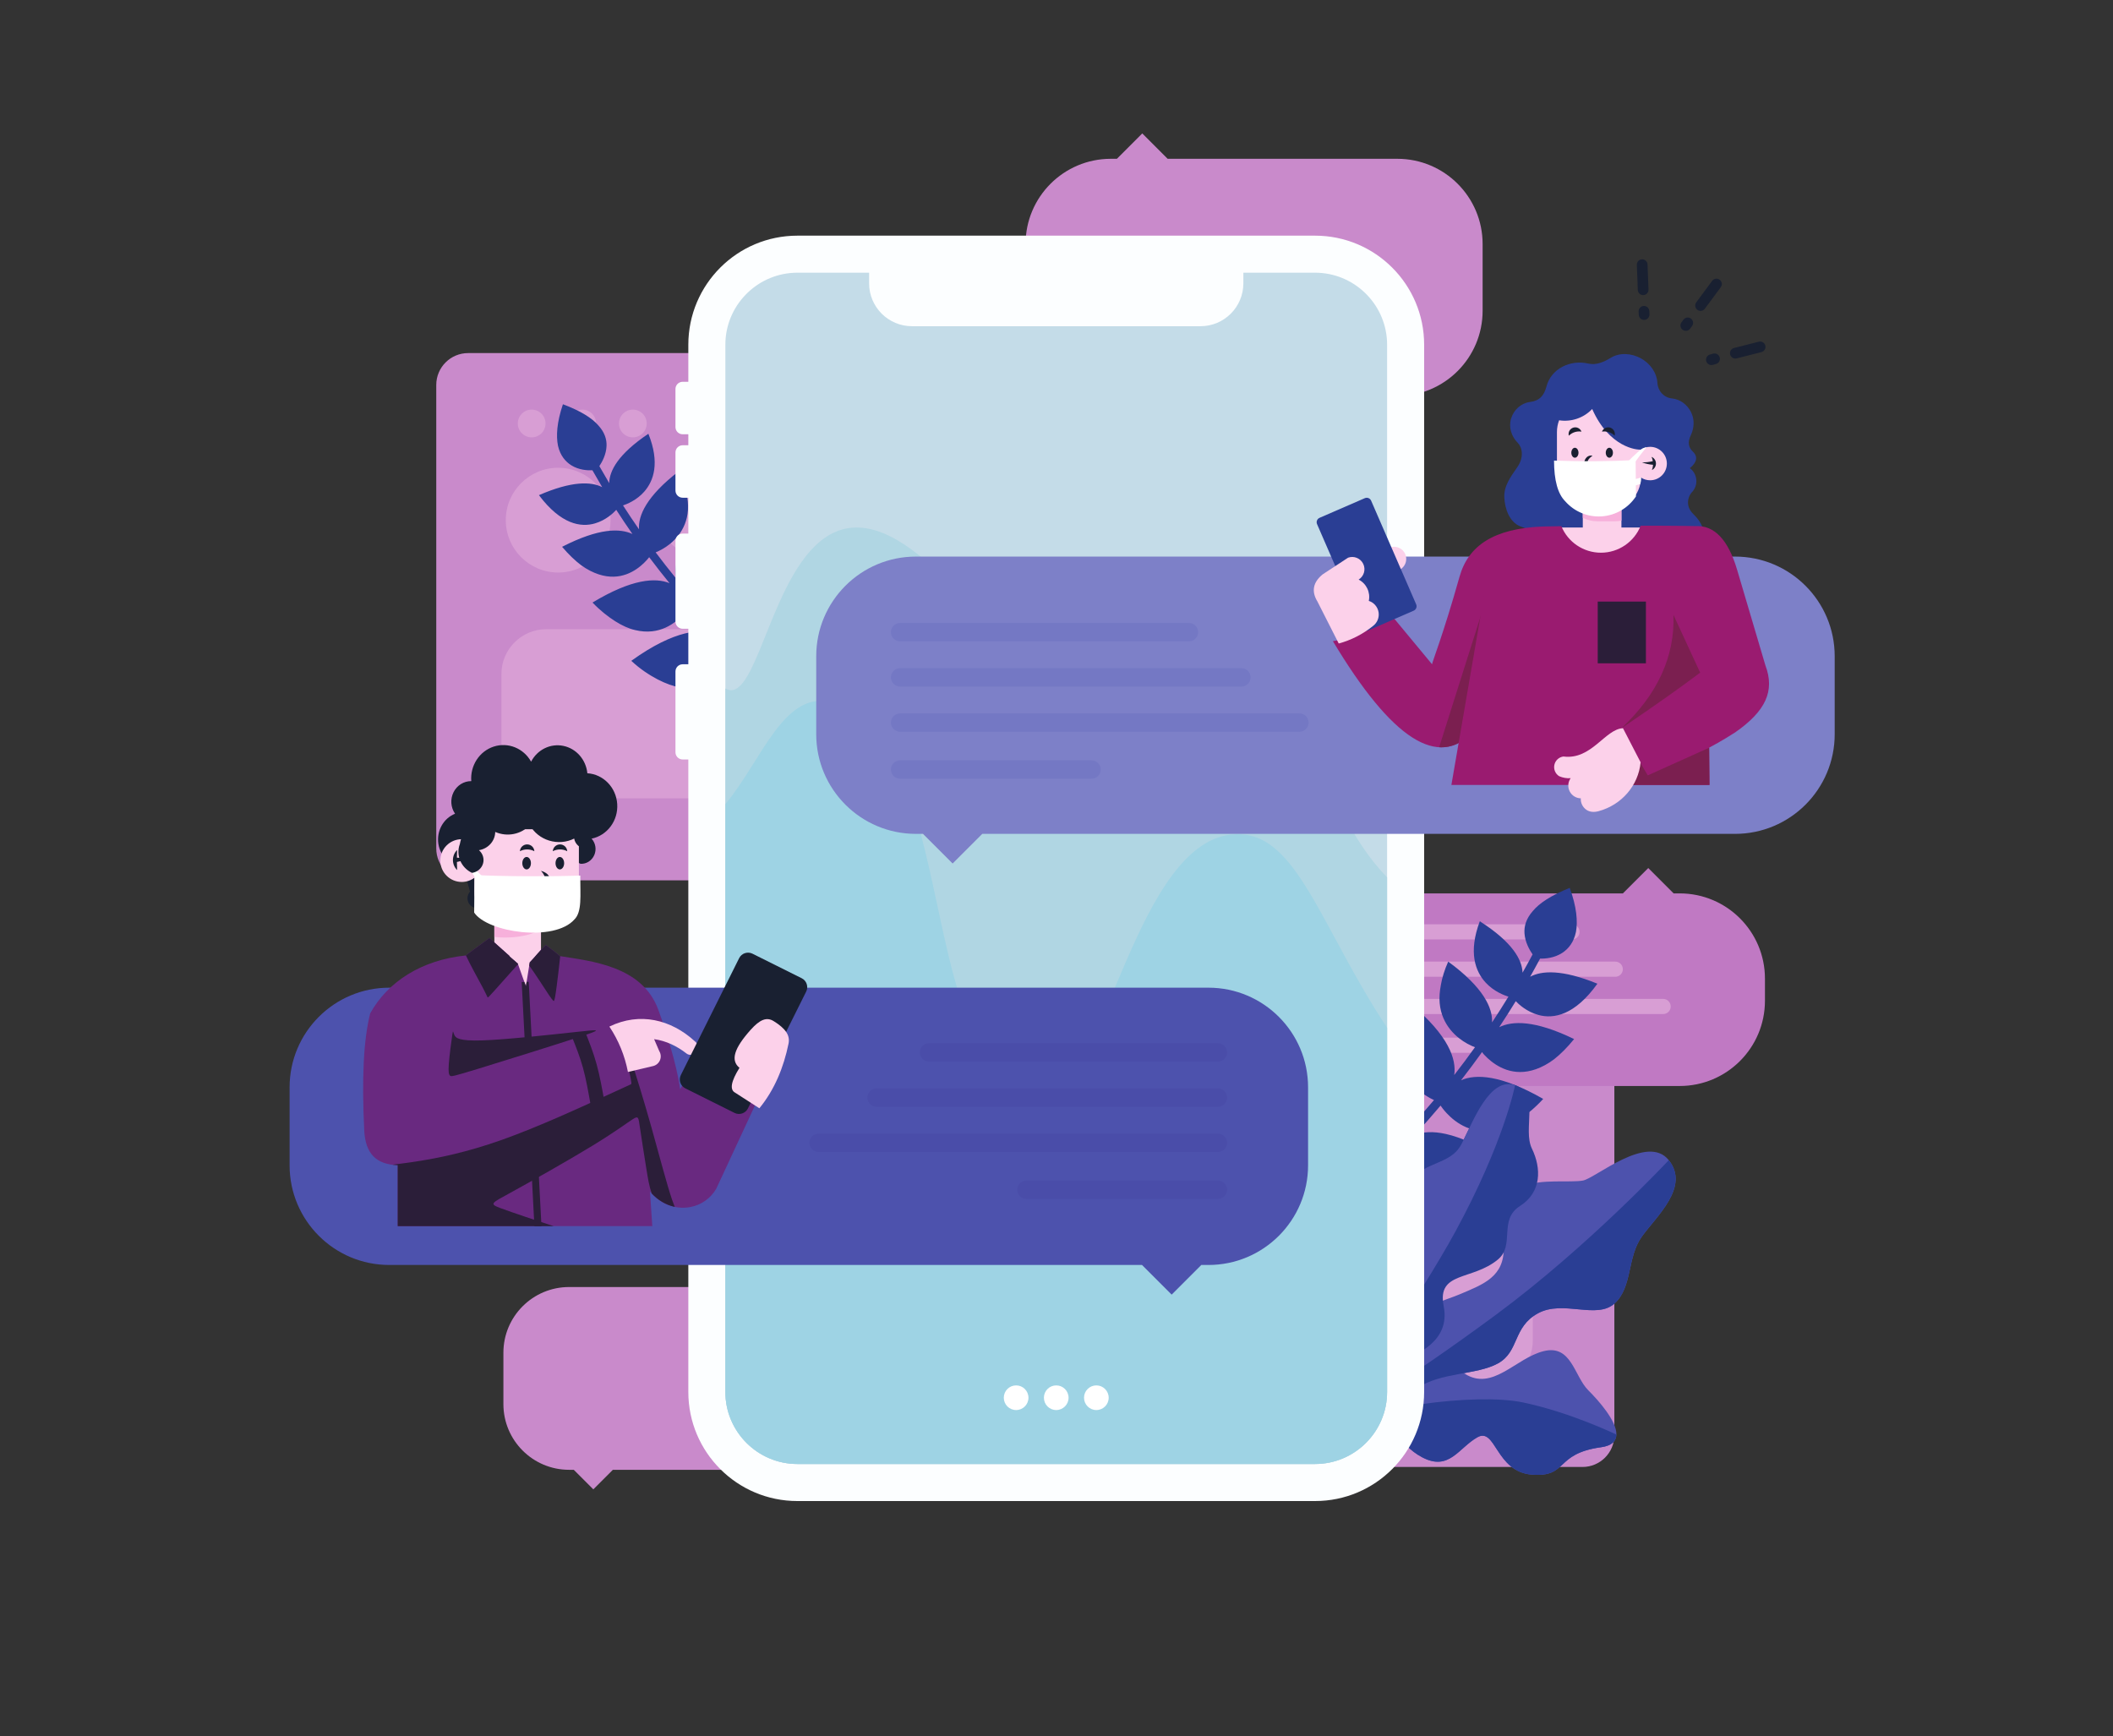 <?xml version="1.0" encoding="UTF-8" standalone="no"?>
<svg xmlns:dc="http://purl.org/dc/elements/1.1/"
  xmlns:cc="http://creativecommons.org/ns#"
  xmlns:rdf="http://www.w3.org/1999/02/22-rdf-syntax-ns#"
  xmlns:svg="http://www.w3.org/2000/svg"
  xmlns="http://www.w3.org/2000/svg" viewBox="0 0 1893.333 1555.8" height="1555.8" width="1893.333" xml:space="preserve" id="svg2" version="1.1">
  <rect x="0" y="0" width="1893.333" height="1555.8" fill="#333333" stroke="none"/>
  <defs id="defs6" />
  <g transform="matrix(1.333,0,0,-1.333,0,1555.8)" id="g10">
    <g transform="scale(0.1)" id="g12">
      <path id="path14" style="fill:none;fill-opacity:1;fillRule:evenodd;stroke:none" d="M 14200,0 H 0 V 11668.5 H 14200 V 0" />
      <path id="path16" style="fill:#c98acb;fill-opacity:1;fillRule:evenodd;stroke:none" d="M 6446.63,3019.83 H 3825.46 c -243.9,0 -441.63,-197.73 -441.63,-441.64 V 2232.8 c 0,-243.92 197.73,-441.63 441.63,-441.63 h 31.45 l 131.35,-131.37 131.32,131.37 h 2327.05 c 243.92,0 441.64,197.71 441.64,441.63 v 345.39 c 0,243.91 -197.72,441.64 -441.64,441.64" />
      <path id="path18" style="fill:#c98acb;fill-opacity:1;fillRule:evenodd;stroke:none" d="M 10637.5,1810.22 H 5779.96 c -118.32,0 -214.21,95.9 -214.21,214.21 v 3115.85 c 0,118.31 95.89,214.22 214.21,214.22 h 4857.54 c 118.3,0 214.2,-95.91 214.2,-214.22 V 2024.43 c 0,-118.31 -95.9,-214.21 -214.2,-214.21" />
      <path id="path20" style="fill:#d89ed4;fill-opacity:1;fillRule:evenodd;stroke:none" d="m 6207.01,4974.54 c 51.51,0 93.27,-41.76 93.27,-93.27 0,-51.5 -41.76,-93.26 -93.27,-93.26 -51.49,0 -93.25,41.76 -93.25,93.26 0,51.51 41.76,93.27 93.25,93.27" />
      <path id="path22" style="fill:#d89ed4;fill-opacity:1;fillRule:evenodd;stroke:none" d="m 6547.06,4974.54 c 51.52,0 93.28,-41.76 93.28,-93.27 0,-51.5 -41.76,-93.26 -93.28,-93.26 -51.49,0 -93.25,41.76 -93.25,93.26 0,51.51 41.76,93.27 93.25,93.27" />
      <path id="path24" style="fill:#d89ed4;fill-opacity:1;fillRule:evenodd;stroke:none" d="m 6887.14,4974.54 c 51.5,0 93.25,-41.76 93.25,-93.27 0,-51.5 -41.75,-93.26 -93.25,-93.26 -51.52,0 -93.27,41.76 -93.27,93.26 0,51.51 41.75,93.27 93.27,93.27" />
      <path id="path26" style="fill:#d89ed4;fill-opacity:1;fillRule:evenodd;stroke:none" d="m 6737.19,4231.47 c 0,-194.42 -157.64,-352.06 -352.06,-352.06 -194.46,0 -352.08,157.64 -352.08,352.06 0,194.45 157.62,352.07 352.08,352.07 194.42,0 352.06,-157.62 352.06,-352.07" />
      <path id="path28" style="fill:#d89ed4;fill-opacity:1;fillRule:evenodd;stroke:none" d="m 6304.2,3498.21 h 1364.65 c 165.25,0 300.45,-135.2 300.45,-300.45 v -535.98 c 0,-165.25 -135.2,-300.45 -300.45,-300.45 H 6304.2 c -165.25,0 -300.45,135.2 -300.45,300.45 v 535.98 c 0,165.25 135.2,300.45 300.45,300.45" />
      <path id="path30" style="fill:#d89ed4;fill-opacity:1;fillRule:evenodd;stroke:none" d="m 8638.52,3498.21 h 1364.68 c 165.2,0 300.4,-135.2 300.4,-300.45 v -535.98 c 0,-165.25 -135.2,-300.45 -300.4,-300.45 H 8638.52 c -165.26,0 -300.46,135.2 -300.46,300.45 v 535.98 c 0,165.25 135.2,300.45 300.46,300.45" />
      <path id="path32" style="fill:#c079c3;fill-opacity:1;fillRule:evenodd;stroke:none" d="m 8404.93,4371.22 h 2885.87 c 316.6,0 573.2,256.63 573.2,573.19 v 148.29 c 0,316.56 -256.6,573.2 -573.2,573.2 h -40.8 l -170.4,170.46 -170.5,-170.46 H 8404.93 c -316.58,0 -573.2,-256.64 -573.2,-573.2 v -148.29 c 0,-316.56 256.62,-573.19 573.2,-573.19" />
      <path id="path34" style="fill:#d89ed4;fill-opacity:1;fillRule:evenodd;stroke:none" d="M 8965.1,5458.07 H 10567 c 28.1,0 50.9,-22.8 50.9,-50.93 0,-28.14 -22.8,-50.94 -50.9,-50.94 H 8965.1 c -28.13,0 -50.94,22.8 -50.94,50.94 0,28.13 22.81,50.93 50.94,50.93" />
      <path id="path36" style="fill:#d89ed4;fill-opacity:1;fillRule:evenodd;stroke:none" d="m 8965.1,5207.34 h 1892.7 c 28.2,0 51,-22.8 51,-50.94 0,-28.12 -22.8,-50.93 -51,-50.93 H 8965.1 c -28.13,0 -50.94,22.81 -50.94,50.93 0,28.14 22.81,50.94 50.94,50.94" />
      <path id="path38" style="fill:#d89ed4;fill-opacity:1;fillRule:evenodd;stroke:none" d="m 8965.1,4956.62 h 2214.5 c 28.1,0 50.9,-22.81 50.9,-50.94 v 0 c 0,-28.14 -22.8,-50.95 -50.9,-50.95 H 8965.1 c -28.13,0 -50.94,22.81 -50.94,50.95 v 0 c 0,28.13 22.81,50.94 50.94,50.94" />
      <path id="path40" style="fill:#d89ed4;fill-opacity:1;fillRule:evenodd;stroke:none" d="m 8965.1,4696.3 h 1061.7 c 28.2,0 51,-22.82 51,-50.94 v -0.01 c 0,-28.14 -22.8,-50.94 -51,-50.94 H 8965.1 c -28.13,0 -50.94,22.8 -50.94,50.94 v 0.01 c 0,28.12 22.81,50.94 50.94,50.94" />
      <path id="path42" style="fill:#2a3e94;fill-opacity:1;fillRule:evenodd;stroke:none" d="m 10139.8,4971.76 c -26.8,8.2 -97.8,34.35 -153.35,94.59 -69.23,75.34 -117.66,202.85 -39.19,412.22 220.74,-141.16 283.94,-258.5 287.34,-345.56 23.1,40.7 45.6,81.67 67.5,122.92 -20.8,29.72 -50.6,81.98 -54.5,141.9 -3.1,46.82 10.5,97.6 55.5,149.02 43.6,52.36 120,104.43 248.6,156.22 46.7,-127.6 54.7,-225.03 41.9,-296 -14.5,-70.4 -51.2,-113.95 -91.3,-140.54 -53.4,-35.07 -114.4,-39.81 -149.9,-39 -21.8,-40.96 -44.2,-81.65 -67,-122.06 77.1,41.41 213.7,50.87 452.3,-46.63 -152.7,-213.06 -294,-237.76 -395.1,-210.5 -79.4,21.28 -134.2,72.47 -153.7,93.06 -36,-58.95 -73.2,-117.26 -111.3,-174.91 87.5,43.08 237.2,49.29 503.5,-79.72 -46,-56.82 -90.4,-100.87 -132.6,-134.24 -42.8,-32.96 -85,-54.3 -123.4,-68.16 -77.4,-27.42 -143.7,-22.37 -198.2,-3.98 -54.4,18.41 -96.9,50.05 -126.1,76.78 -18.77,17.2 -31.96,32.42 -38.98,41.08 -45.56,-63.75 -92.46,-126.6 -140.63,-188.51 97.91,43.11 267.11,37.88 552.21,-125.4 -54.5,-59.84 -109,-103.49 -158.4,-136.88 -49.9,-33 -95.6,-55.09 -140.1,-66.34 -87.96,-23.48 -160.64,-12.19 -218.88,12.65 -58.21,24.88 -102.11,63.24 -131.76,95 -20.7,22.25 -34.4,41.32 -40.77,50.77 -56,-66.63 -113.52,-132.07 -172.5,-196.22 51.83,19.11 119.71,25.27 208.8,5.26 100.66,-22.79 226.12,-76.36 386.61,-186.23 -63.4,-62.01 -127.19,-104.84 -184.46,-136.73 -57.78,-31.48 -109.72,-51.56 -158.63,-60.59 -98.18,-17.74 -176.28,1.11 -237.31,33.45 -61.02,32.38 -105.12,78.12 -134.38,115.36 -22.35,28.55 -35.95,52.18 -41.1,61.69 -61.59,-61.91 -124.58,-122.52 -188.94,-181.71 58.5,17.33 134.08,18.78 231.62,-11.68 105.25,-31.96 237.42,-101.94 400.96,-234.08 -38.02,-30.14 -74.01,-56.78 -109.4,-78.76 -35.95,-21.4 -70.25,-39.23 -102.95,-53.82 -65.56,-29.03 -123.92,-45.95 -177.49,-51.59 -107.96,-10.43 -190.54,17.09 -253.37,57.64 -62.8,40.6 -106.04,94.11 -134.08,137.06 -23.17,35.6 -35.83,64.02 -39.5,72.75 -80.74,-68.3 -163.36,-134.51 -247.78,-198.47 65,14.6 147.63,9.9 252,-33.4 111.4,-46.84 245.11,-133.41 407.63,-291.29 -21.84,-14.59 -43.19,-28.11 -64.03,-40.62 -21.14,-12.14 -42.23,-22.74 -62.51,-32.7 -40.7,-19.79 -79.3,-35.85 -115.82,-48.58 -36.62,-12.58 -70.74,-22.41 -103.65,-28.25 -33.15,-5.53 -64.23,-8.23 -93.37,-8.52 -116.59,-1.12 -201.99,36.44 -264.89,86.22 -62.94,49.96 -103.87,112.33 -129.16,161.01 -23.49,45.41 -34.08,80.2 -35.41,84.73 -58.53,-40.45 -117.8,-79.9 -177.84,-118.24 -9.7,16.6 -19.91,32.89 -30.57,48.91 59.15,37.78 117.55,76.66 175.24,116.51 -6.97,5.4 -33.31,26.65 -64.43,62.42 -36.45,41.78 -78.35,102.14 -104.79,177.91 -26.58,75.84 -37.69,166.69 -13.24,266.72 6.1,24.99 14.45,50.57 25.36,76.63 10.68,26.38 23.06,54.37 38.71,82.3 15.57,28.06 33.97,56.64 55.6,85.67 10.76,14.6 22.58,28.99 34.79,44.07 11.91,15.45 24.65,31.04 38.29,46.76 130.95,-183.79 198.67,-330.95 221.37,-444.96 21.56,-105.63 7.71,-185.58 -21.13,-245.07 82.51,62.6 163.27,127.34 242.21,194.12 -8.72,5.61 -33.86,22.69 -63.79,50.87 -37.32,35.03 -81.93,87.38 -113.13,154.97 -31.24,67.52 -49.26,150.19 -34.59,244.48 6.94,47.57 20.47,99.81 45.23,154.13 12.28,27.27 27.21,55.27 45.11,83.97 17.36,29.29 36.68,60.33 59.79,91.68 136.85,-159.13 210.78,-288.4 243.33,-393.75 28.13,-93.63 22.78,-167.3 2.07,-223.98 63.17,58.13 125.02,117.64 185.49,178.43 -9.93,5.37 -33.07,18.74 -60.79,40.61 -37.16,29.23 -82.44,73.79 -116.51,133.49 -34.09,59.66 -57.11,134.37 -50.72,222.64 3.03,44.31 11.42,93.87 30.25,146.14 18.37,52.71 47.8,107.66 84.51,170.72 137.44,-136.23 216.32,-250.97 252.74,-344.34 32.16,-82.01 33.76,-148.94 20.35,-202.12 58.13,63.25 114.82,127.76 170.03,193.45 -10.35,4.61 -31.45,14.8 -56.83,31.53 -36.24,23.82 -81.1,60.99 -116.85,112.98 -35.76,51.95 -62.54,118.59 -63.3,200.28 0.24,40.37 4.28,86.61 17.54,136.4 12.73,50.18 35.62,103.22 66.25,163.14 252.94,-213.54 304.66,-369.37 289.3,-476.07 47.77,61.38 94.27,123.69 139.45,186.9 -10.38,3.8 -28.93,11.32 -51.18,23.6 -34.52,18.99 -77.87,49.5 -114.06,94.25 -36.21,44.72 -65.36,103.6 -72.02,178.39 -3.55,37.56 -0.5,78.43 8.41,124.79 8.23,46.81 23.8,98.11 48.87,154.46 236.76,-173.26 299.7,-311.69 294.7,-408.61 37.8,57.06 74.6,114.76 110.2,173.11" />
      <path id="path44" style="fill:#4d52ad;fill-opacity:1;fillRule:evenodd;stroke:none" d="m 10107.6,3288.26 c 6.9,-199.32 -140.26,-251.1 -285.95,-313.35 -145.27,-62.32 -233.42,-55.21 -301.52,-229.09 -135.22,-345.23 -588.82,-517.81 -562.41,-655.31 1.9,-10.11 10.45,-15.19 24.1,-16.02 89.53,-6.07 399.86,167.19 540.96,263.53 162.23,111.34 402.3,88.83 546.42,168.34 144.4,79.68 98.4,243.47 268.4,336.5 170.2,93.19 394.5,-43.6 515.7,66.56 121.2,110.16 83.2,310.43 182.8,448.99 99.5,138.8 324.5,333.98 181.4,514.31 -143,180.52 -492.2,-120.92 -576.5,-136.92 -84.3,-16.01 -292.5,12.63 -392.2,-38.87 -99.2,-51.54 -148.3,-209.13 -141.2,-408.67" />
      <path id="path46" style="fill:#4d52ad;fill-opacity:1;fillRule:evenodd;stroke:none" d="m 9365.29,2519.76 c -105.66,-152.54 -154.69,-262.07 -259.88,-330.07 -81.28,-52.34 -160.18,-88.79 -134.26,-120.06 7.58,-9.05 24.27,-17.7 52.7,-26.09 0,0 61.59,-1.63 205.05,47.37 143.63,48.77 154.15,-123.93 333.07,-216.75 179.1,-93.04 243.03,63.95 368.4,135.35 125.33,71 122.33,-232.33 367.63,-250.83 245.4,-18.51 148.8,140.89 464.6,184.23 73.7,10.07 101.7,42.58 102.6,85.18 l 0.3,0.18 c 2,91.51 -121.9,230.82 -187.8,296.08 -96.4,95.1 -113.3,311.39 -301.7,264.42 -188.7,-46.93 -342.7,-272.34 -531.5,-150.86 -188.95,121.7 -373.58,234.38 -479.21,81.85" />
      <path id="path48" style="fill:#2a3e94;fill-opacity:1;fillRule:evenodd;stroke:none" d="m 8971.37,2069.8 -0.22,-0.17 c 7.58,-9.05 16.05,-26.48 52.7,-26.09 0,0 61.59,-1.63 205.05,47.37 143.63,48.77 154.15,-123.93 333.07,-216.75 179.1,-93.04 243.03,63.95 368.4,135.35 125.33,71 122.33,-232.33 367.63,-250.83 245.4,-18.51 148.8,140.89 464.6,184.23 73.7,10.07 101.7,42.58 102.6,85.18 0,0 -303.7,147.62 -626.4,215.73 -322.62,67.86 -1055.05,-36.88 -1267.43,-174.02" />
      <path id="path50" style="fill:#2a3e94;fill-opacity:1;fillRule:evenodd;stroke:none" d="m 9436.41,3688.11 c -72.44,-112.5 47.62,-252.93 -37.68,-402.28 -50.67,-88.37 -211.88,-22.21 -323.71,-149.46 -89.44,-101.55 -43.37,-358.18 5.41,-501.8 49.01,-143.47 -59.39,-286.17 -127.33,-403.2 -67.53,-117.08 -5.02,-136.08 -5.02,-136.08 19.78,-17.49 67.23,45.65 146.29,140.41 79.05,94.76 212.61,227.68 322.61,281.24 109.94,53.17 333.78,139.04 287.32,374.78 -46.46,235.72 190.65,169.05 364.6,313.09 116.6,96.59 2,266.48 148.2,359.46 146.2,92.98 144.4,254.23 80.3,386.21 -64.2,131.97 57.1,368.62 -113.1,426.15 -170.2,57.53 -278.66,-235.91 -358.38,-392.59 -79.54,-156.92 -267.64,-107.21 -389.51,-295.93" />
      <path id="path52" style="fill:#4d52ad;fill-opacity:1;fillRule:evenodd;stroke:none" d="m 9436.41,3688.11 c -72.44,-112.5 47.62,-252.93 -37.68,-402.28 -50.67,-88.37 -211.88,-22.21 -323.71,-149.46 -89.44,-101.55 -43.37,-358.18 5.41,-501.8 49.01,-143.47 -59.39,-286.17 -127.33,-403.2 -67.53,-117.08 -5.02,-136.08 -5.02,-136.08 73.89,93.01 604.47,873.78 833.82,1295.05 329.9,606 402.4,986.29 402.4,986.29 -170.2,57.53 -278.66,-235.91 -358.38,-392.59 -79.54,-156.92 -267.64,-107.21 -389.51,-295.93" />
      <path id="path54" style="fill:#2a3e94;fill-opacity:1;fillRule:evenodd;stroke:none" d="m 10059.6,2836.24 c -620.63,-459.25 -1101.88,-745.73 -1101.88,-745.73 17.63,-11.72 39.28,-16.72 59.94,-12.12 118.15,26.23 379.11,173.59 505.12,259.63 162.23,111.34 402.3,88.83 546.42,168.34 144.4,79.68 98.4,243.47 268.4,336.5 170.2,93.19 394.5,-43.6 515.7,66.56 121.2,110.16 83.2,310.43 182.8,448.99 99.5,138.8 324.5,333.98 181.4,514.31 0,0 -537.4,-577 -1157.9,-1036.48" />
      <path id="path56" style="fill:#c98acb;fill-opacity:1;fillRule:evenodd;stroke:none" d="M 8004.32,5753.66 H 3146.79 c -118.32,0 -214.22,95.9 -214.22,214.21 v 3115.85 c 0,118.31 95.9,214.22 214.22,214.22 h 4857.53 c 118.29,0 214.21,-95.91 214.21,-214.22 V 5967.87 c 0,-118.31 -95.92,-214.21 -214.21,-214.21" />
      <path id="path58" style="fill:#d89ed4;fill-opacity:1;fillRule:evenodd;stroke:none" d="m 3573.83,8917.98 c 51.52,0 93.27,-41.76 93.27,-93.27 0,-51.5 -41.75,-93.25 -93.27,-93.25 -51.49,0 -93.25,41.75 -93.25,93.25 0,51.51 41.76,93.27 93.25,93.27" />
      <path id="path60" style="fill:#d89ed4;fill-opacity:1;fillRule:evenodd;stroke:none" d="m 3913.88,8917.98 c 51.52,0 93.28,-41.76 93.28,-93.27 0,-51.5 -41.76,-93.25 -93.28,-93.25 -51.49,0 -93.24,41.75 -93.24,93.25 0,51.51 41.75,93.27 93.24,93.27" />
      <path id="path62" style="fill:#d89ed4;fill-opacity:1;fillRule:evenodd;stroke:none" d="m 4253.96,8917.98 c 51.5,0 93.25,-41.76 93.25,-93.27 0,-51.5 -41.75,-93.25 -93.25,-93.25 -51.51,0 -93.27,41.75 -93.27,93.25 0,51.51 41.76,93.27 93.27,93.27" />
      <path id="path64" style="fill:#d89ed4;fill-opacity:1;fillRule:evenodd;stroke:none" d="m 4104.02,8174.91 c 0,-194.42 -157.64,-352.06 -352.07,-352.06 -194.45,0 -352.07,157.64 -352.07,352.06 0,194.45 157.62,352.07 352.07,352.07 194.43,0 352.07,-157.62 352.07,-352.07" />
      <path id="path66" style="fill:#d89ed4;fill-opacity:1;fillRule:evenodd;stroke:none" d="m 3671.03,7441.65 h 1364.64 c 165.26,0 300.46,-135.2 300.46,-300.45 v -535.98 c 0,-165.25 -135.2,-300.45 -300.46,-300.45 H 3671.03 c -165.25,0 -300.46,135.2 -300.46,300.45 v 535.98 c 0,165.25 135.21,300.45 300.46,300.45" />
      <path id="path68" style="fill:#d89ed4;fill-opacity:1;fillRule:evenodd;stroke:none" d="M 4640.92,8401.48 H 7574.6 c 97.14,0 176.62,-79.48 176.62,-176.62 v -88.2 c 0,-97.15 -79.48,-176.62 -176.62,-176.62 H 4640.92 c -97.14,0 -176.62,79.47 -176.62,176.62 v 88.2 c 0,97.14 79.48,176.62 176.62,176.62" />
      <path id="path70" style="fill:#66caaa;fill-opacity:1;fillRule:evenodd;stroke:none" d="m 6005.34,7441.65 h 1364.64 c 165.26,0 300.46,-135.2 300.46,-300.45 v -535.98 c 0,-165.25 -135.2,-300.45 -300.46,-300.45 H 6005.34 c -165.25,0 -300.45,135.2 -300.45,300.45 v 535.98 c 0,165.25 135.2,300.45 300.45,300.45" />
      <path id="path72" style="fill:#2a3e94;fill-opacity:1;fillRule:evenodd;stroke:none" d="m 4188.03,8273.85 c 25.08,8.31 91.44,34.49 142.45,92.47 63.58,72.48 106.44,193.68 27.95,389.25 -204.96,-137.81 -261.9,-249.76 -263.26,-331.86 -22.58,37.85 -44.67,75.97 -66.27,114.35 18.97,28.47 45.95,78.35 48.25,134.9 1.98,44.18 -11.95,91.72 -55.52,139.2 -42.2,48.37 -115.26,95.78 -237.64,141.78 -41.18,-121.24 -46.6,-213.21 -33,-279.81 15.15,-66.02 50.69,-106.25 89.07,-130.43 51.06,-31.89 108.68,-35.03 142.1,-33.49 21.46,-38.11 43.39,-75.97 65.81,-113.55 -73.57,37.35 -202.49,43.29 -425.22,-53.77 148.55,-197.44 282.27,-217.63 376.92,-189.75 74.37,21.77 124.84,71.21 142.78,91.03 35.23,-54.76 71.48,-108.89 108.71,-162.38 -83.43,38.69 -224.57,41.28 -472.75,-86.08 44.64,-52.53 87.39,-93.07 127.86,-123.6 41.1,-30.12 81.3,-49.31 117.82,-61.52 73.47,-24.15 135.89,-17.95 186.77,0.55 50.87,18.53 90.29,49.27 117.19,75.09 17.29,16.63 29.39,31.25 35.83,39.56 44.31,-59.08 89.86,-117.27 136.6,-174.55 -93.2,38.48 -252.49,29.88 -517.53,-130.18 52.59,-55.2 104.94,-95.15 152.16,-125.53 47.73,-30.01 91.25,-49.82 133.5,-59.45 83.36,-20.2 151.59,-7.99 205.93,16.68 54.31,24.71 94.83,61.8 122.07,92.38 19.03,21.41 31.52,39.67 37.31,48.72 54.22,-61.56 109.84,-121.96 166.81,-181.12 -49.25,16.87 -113.34,21.2 -196.85,0.4 -94.35,-23.67 -211.39,-76.86 -360.26,-183.88 61.16,-57.05 122.16,-96.02 176.83,-124.81 55.11,-28.41 104.49,-46.2 150.77,-53.64 92.89,-14.58 166.07,4.89 222.87,36.69 56.79,31.82 97.35,75.88 124.11,111.61 20.44,27.39 32.73,49.95 37.37,59.03 59.38,-57 120.06,-112.73 182,-167.11 -55.51,15.06 -126.75,14.78 -217.99,-16.04 -98.47,-32.41 -221.49,-101.22 -372.71,-229.28 36.49,-27.58 70.98,-51.89 104.8,-71.83 34.34,-19.39 67.05,-35.44 98.17,-48.48 62.4,-25.92 117.76,-40.59 168.36,-44.74 101.95,-7.47 179.16,20.25 237.48,59.83 58.28,39.61 97.86,90.98 123.35,132.05 21.05,34.05 32.36,61.1 35.64,69.41 77.55,-62.6 156.85,-123.18 237.78,-181.61 -61.57,12.34 -139.32,6.12 -236.72,-36.95 -103.94,-46.56 -228.05,-131.04 -377.74,-283.34 20.9,-13.27 41.31,-25.54 61.22,-36.88 20.18,-10.98 40.28,-20.5 59.61,-29.45 38.79,-17.76 75.49,-32.05 110.18,-43.25 34.78,-11.06 67.15,-19.57 98.28,-24.35 31.35,-4.51 60.7,-6.37 88.16,-6.01 109.89,1.48 189.52,38.74 247.71,87.01 58.22,48.44 95.43,108.1 118.2,154.51 21.14,43.3 30.35,76.31 31.51,80.61 56.03,-36.83 112.74,-72.72 170.14,-107.54 8.78,15.86 18.05,31.43 27.75,46.75 -56.56,34.31 -112.44,69.67 -167.66,105.97 6.45,5.24 30.81,25.83 59.35,60.21 33.44,40.16 71.61,97.95 94.86,169.92 23.39,72.04 31.89,157.87 6.68,251.59 -6.31,23.42 -14.72,47.33 -25.57,71.66 -10.64,24.61 -22.9,50.72 -38.27,76.69 -15.27,26.11 -33.24,52.63 -54.24,79.51 -10.46,13.53 -21.91,26.83 -33.75,40.77 -11.55,14.3 -23.9,28.71 -37.09,43.23 -119.39,-176.03 -179.99,-316.16 -198.89,-424.07 -18.02,-99.99 -3.23,-175.02 25.23,-230.45 -79.09,57.18 -156.6,116.43 -232.44,177.63 8.09,5.48 31.41,22.11 59.01,49.32 34.4,33.82 75.29,84.12 103.21,148.48 27.97,64.3 43.14,142.58 27.28,231.11 -7.59,44.66 -21.47,93.59 -45.97,144.24 -12.17,25.43 -26.85,51.48 -44.35,78.13 -16.98,27.21 -35.86,56.05 -58.32,85.08 -125.49,-152.92 -192.32,-276.32 -220.7,-376.3 -24.47,-88.83 -17.83,-158.11 2.92,-211.09 -60.79,53.41 -120.35,108.14 -178.65,164.1 9.24,5.27 30.74,18.37 56.4,39.58 34.37,28.35 76.06,71.32 106.86,128.32 30.82,56.95 50.89,127.84 42.95,210.88 -3.82,41.68 -12.8,88.19 -31.69,137.04 -18.45,49.26 -47.37,100.4 -83.35,159 -126.52,-131.34 -198.35,-241.17 -230.63,-329.93 -28.51,-77.98 -28.57,-141.07 -14.78,-190.89 -56.15,58.34 -110.96,117.88 -164.41,178.57 9.65,4.57 29.31,14.64 52.86,30.95 33.62,23.23 75.08,59.23 107.64,108.99 32.57,49.73 56.34,113.11 55.28,190.1 -1.1,38.02 -5.92,81.51 -19.49,128.13 -13.09,47 -35.82,96.48 -65.97,152.28 -233.68,-206.72 -279.03,-354.67 -262.23,-454.87 -46.35,56.8 -91.52,114.49 -135.45,173.07 9.69,3.8 27,11.29 47.69,23.35 32.12,18.64 72.3,48.33 105.43,91.28 33.14,42.93 59.33,99.04 63.97,169.66 2.54,35.47 -1.23,73.91 -10.63,117.39 -8.78,43.93 -24.57,91.92 -49.41,144.48 -219.32,-168.42 -275.64,-300.21 -268.83,-391.43 -36.84,52.95 -72.72,106.51 -107.57,160.72" />
      <path id="path74" style="fill:#c98acb;fill-opacity:1;fillRule:evenodd;stroke:none" d="m 9392.92,9009.34 h -1925.9 c -316.57,0 -573.19,256.63 -573.19,573.2 v 448.26 c 0,316.6 256.62,573.2 573.19,573.2 h 40.82 l 170.46,170.5 170.46,-170.5 h 1544.16 c 316.59,0 573.2,-256.6 573.2,-573.2 v -448.26 c 0,-316.57 -256.61,-573.2 -573.2,-573.2" />
      <path id="path76" style="fill:#fcfeff;fill-opacity:1;fillRule:evenodd;stroke:none" d="M 8839.8,1581.2 H 5360.19 c -404.99,0 -733.29,328.27 -733.29,733.25 v 7039.6 c 0,404.97 328.3,733.25 733.29,733.25 H 8839.8 c 404.99,0 733.29,-328.28 733.29,-733.25 v -7039.6 c 0,-404.98 -328.3,-733.25 -733.29,-733.25" />
      <path id="path78" style="fill:#c4dce8;fill-opacity:1;fillRule:evenodd;stroke:none" d="m 9324.05,9354.05 v -7039.6 c 0,-267.02 -217.22,-484.24 -484.25,-484.24 H 5360.19 c -267.03,0 -484.25,217.22 -484.25,484.24 v 7039.6 c 0,7.74 0.28,15.77 0.56,23.51 v 2.21 c 13.56,255.14 225.24,458.52 483.69,458.52 h 481.94 v -71.48 c 0,-159.2 129.05,-288.24 288.24,-288.24 h 1939.25 c 159.19,0 288.24,129.04 288.24,288.24 v 71.48 h 481.94 c 258.45,0 470.13,-203.38 483.69,-458.52 v -2.21 c 0.28,-7.74 0.56,-15.77 0.56,-23.51" />
      <path id="path80" style="fill:#fcfeff;fill-opacity:1;fillRule:evenodd;stroke:none" d="m 9621.65,6752.96 h -48.56 V 7859.8 h 48.56 c 20.93,0 37.91,-16.97 37.91,-37.91 V 6790.87 c 0,-20.95 -16.98,-37.91 -37.91,-37.91" />
      <path id="path82" style="fill:#fcfeff;fill-opacity:1;fillRule:evenodd;stroke:none" d="m 4637.28,6566.17 h -48.43 c -26.74,0 -48.42,21.68 -48.42,48.43 v 543.04 c 0,26.75 21.68,48.43 48.42,48.43 h 48.43 v -639.9" />
      <path id="path84" style="fill:#fcfeff;fill-opacity:1;fillRule:evenodd;stroke:none" d="m 4637.28,7444.73 h -48.43 c -26.74,0 -48.42,21.68 -48.42,48.43 v 543.04 c 0,26.75 21.68,48.43 48.42,48.43 h 48.43 v -639.9" />
      <path id="path86" style="fill:#fcfeff;fill-opacity:1;fillRule:evenodd;stroke:none" d="m 4637.28,8752.19 h -48.43 c -26.74,0 -48.42,21.68 -48.42,48.43 v 255.96 c 0,26.75 21.68,48.43 48.42,48.43 h 48.43 v -352.82" />
      <path id="path88" style="fill:#fcfeff;fill-opacity:1;fillRule:evenodd;stroke:none" d="m 4637.28,8325.6 h -48.43 c -26.74,0 -48.42,21.68 -48.42,48.42 v 255.96 c 0,26.75 21.68,48.43 48.42,48.43 h 48.43 V 8325.6" />
      <path id="path90" style="fill:none;stroke:#1a2c3d;strokeWidth:239.998;stroke-linecap:round;stroke-linejoin:round;stroke-miterlimit:10;stroke-dasharray:none;stroke-opacity:1" d="M 6100.6,2192.85 H 8099.4" />
      <path id="path92" style="fill:#b0d6e3;fill-opacity:1;fillRule:evenodd;stroke:none" d="m 4875.94,7043.57 c 347.78,-205.9 368.77,2405.18 1927.03,174.7 327.84,-469.28 803.24,327.68 1438.12,99.61 568.39,-204.19 603,-1052.45 1082.96,-1543.95 V 2314.45 c 0,-267.02 -217.22,-484.24 -484.25,-484.24 H 5360.19 c -267.03,0 -484.25,217.22 -484.25,484.24 v 4729.12" />
      <path id="path94" style="fill:#9ed3e4;fill-opacity:1;fillRule:evenodd;stroke:none" d="m 4875.94,6266.42 c 247.74,293.18 398.74,794 741.44,676.55 893.77,-306.35 494.55,-2744.42 1482.62,-2547.62 347.24,69.17 572.84,1756.75 1273.46,1664.54 359.85,-47.35 528.03,-659.61 950.59,-1296.99 V 2314.45 c 0,-267.02 -217.22,-484.24 -484.25,-484.24 H 5360.19 c -267.03,0 -484.25,217.22 -484.25,484.24 v 3951.97" />
      <path id="path96" style="fill:#7d80c8;fill-opacity:1;fillRule:evenodd;stroke:none" d="M 11662.8,7930.05 H 6156.65 c -370.03,0 -670,-299.97 -670,-670 v -524 c 0,-370.04 299.97,-670.01 670,-670.01 h 47.72 l 199.26,-199.25 199.24,199.25 h 5059.93 c 370.1,0 670,299.97 670,670.01 v 524 c 0,370.03 -299.9,670 -670,670" />
      <path id="path98" style="fill:#4d52ad;fill-opacity:1;fillRule:evenodd;stroke:none" d="m 2616.66,5032.08 h 5506.17 c 370.02,0 670,-299.97 670,-670 v -524.01 c 0,-370.03 -299.98,-670 -670,-670 h -47.72 l -199.26,-199.25 -199.24,199.25 H 2616.66 c -370.05,0 -670.01,299.97 -670.01,670 v 524.01 c 0,370.03 299.96,670 670.01,670" />
      <path id="path100" style="fill:#ffffff;fill-opacity:1;fillRule:evenodd;stroke:none" d="m 7286.77,2275.73 c 0,45.78 37.11,82.88 82.88,82.88 45.78,0 82.88,-37.1 82.88,-82.88 0,-45.77 -37.1,-82.88 -82.88,-82.88 -45.77,0 -82.88,37.11 -82.88,82.88" />
      <path id="path102" style="fill:#ffffff;fill-opacity:1;fillRule:evenodd;stroke:none" d="m 7017.11,2275.73 c 0,45.78 37.11,82.88 82.89,82.88 45.76,0 82.87,-37.1 82.87,-82.88 0,-45.77 -37.11,-82.88 -82.87,-82.88 -45.78,0 -82.89,37.11 -82.89,82.88" />
      <path id="path104" style="fill:#ffffff;fill-opacity:1;fillRule:evenodd;stroke:none" d="m 6747.46,2275.73 c 0,45.78 37.1,82.88 82.88,82.88 45.77,0 82.88,-37.1 82.88,-82.88 0,-45.77 -37.11,-82.88 -82.88,-82.88 -45.78,0 -82.88,37.11 -82.88,82.88" />
      <path id="path106" style="fill:#2a3e94;fill-opacity:1;fillRule:evenodd;stroke:none" d="m 10217.9,8133.56 c -71.6,30.04 -102.4,116.74 -106,194.36 -3.6,77.61 43.4,139.38 87.6,203.33 46.7,67.65 32.5,133.32 3,163.12 -43,43.53 -62.6,104.86 -45,163.43 17.6,58.61 67,103.96 127.7,111.53 62.9,7.9 93.7,41.87 110,104.07 31.5,119.81 160.3,182.26 280.9,154.1 52.6,-12.26 104.6,9.93 150.6,38.23 60.6,37.32 138.7,31.63 201.4,-2.06 62.8,-33.66 108.5,-95.65 113.1,-166.71 3.5,-55.2 43.5,-98.47 98.5,-103.98 55,-5.51 102.2,-42.12 127.2,-91.51 24.9,-49.39 22.2,-106.84 -1.8,-156.67 -22.6,-46.99 -14,-82.45 14.3,-109.31 35.7,-33.77 27.1,-72.67 -20.3,-111.19 24.7,-18.18 40.5,-46.03 43.4,-76.53 3,-30.48 -7.2,-60.86 -27.9,-83.39 -19.9,-21.48 -29.9,-50.31 -27.5,-79.46 2.4,-29.15 18.8,-53.79 40,-73.95 81.3,-77.28 100,-203.2 43.4,-300.08 -23.7,-40.53 -67.7,-65.05 -113.9,-73.26 -46.3,-8.2 -92.2,5.09 -132.2,29.63 -78.9,48.37 -184.1,30.49 -243.1,-40.84 -55.2,-66.87 -148.9,-81.36 -221.8,-34.31 -48.8,31.52 -105.9,8.7 -150.6,-28.35 -45.3,-37.53 -115.5,-20.87 -160.3,17.31 -44.8,38.16 -59.6,99.2 -42.5,155.5 13.9,45.83 1.9,95.71 -26.9,133.97 -28.8,38.29 -77.1,44.52 -121.3,63.02" />
      <path id="path108" style="fill:#fcd1ea;fill-opacity:1;fillRule:evenodd;stroke:none" d="m 10639.5,8335.65 h 259.7 v -210.18 h 234.3 V 7904.6 h -710.8 v 220.87 h 216.8 v 210.18" />
      <path id="path110" style="fill:#9a1b70;fill-opacity:1;fillRule:evenodd;stroke:none" d="m 9904.76,6756.21 c 849.34,-111 1316.04,-150.26 1469.74,-165.98 0,0 123.2,50.86 289.2,157.95 204.2,142.06 268.4,277.7 203.5,449.76 0,0 -63.7,214.11 -190.1,642.53 -59.7,201.99 -152.2,300.23 -278.5,294.49 0,0 -123.3,2.82 -369.9,2.79 -43,-108.7 -148.4,-181.72 -267.3,-181.72 -117.7,0 -222.2,71.51 -266,178.3 -83.2,-1.11 -124.8,-2.05 -124.8,-2.05 -330.9,-13.29 -501.11,-129.66 -559.55,-337.33 -111.18,-395.1 -188.78,-586.56 -184.72,-588.98 l -301.2,363.46 c -93.96,-110.23 -223.39,-183.63 -365.29,-208.1 395.95,-660.95 710.94,-862.71 944.92,-605.12" />
      <path id="path112" style="fill:#7b1f50;fill-opacity:1;fillRule:evenodd;stroke:none" d="m 9904.76,6756.21 c 32.72,-4.28 64.82,-8.45 96.44,-12.51 16.5,134.32 18.3,452.65 5.5,955.04 L 9673.87,6648.33 c 84.16,-4.87 161.12,31.07 230.89,107.88" />
      <path id="path114" style="fill:#fcd1ea;fill-opacity:1;fillRule:evenodd;stroke:none" d="m 9404.56,7839.62 c -23.79,49.04 -46.55,98.58 -68.27,148.58 26.57,12.4 57.76,9.61 81.72,-7.29 23.96,-16.9 37.03,-45.35 34.25,-74.54 -2.77,-29.19 -20.98,-54.66 -47.7,-66.75" />
      <path id="path116" style="fill:#9a1b70;fill-opacity:1;fillRule:evenodd;stroke:none" d="m 10010.5,7869.92 h 1467.1 L 11491,6394.8 H 9756.21 l 254.29,1475.12" />
      <path id="path118" style="fill:#7b1f50;fill-opacity:1;fillRule:evenodd;stroke:none" d="m 11488.8,6645.06 2.2,-250.26 h -596.2 c 32.2,57.36 75.6,109.41 129.2,152.75 34.8,-58.9 52.2,-88.35 52.2,-88.35 l 412.6,185.86" />
      <path id="path120" style="fill:#7b1f50;fill-opacity:1;fillRule:evenodd;stroke:none" d="m 11249,7538.15 c 9.7,-280.34 -107.2,-534.67 -350.7,-762.99 228.2,154.83 404.9,279.77 530.1,374.8 -119.6,258.79 -179.4,388.19 -179.4,388.19" />
      <path id="path122" style="fill:#2b1e39;fill-opacity:1;fillRule:evenodd;stroke:none" d="m 10739.9,7212.56 h 324 v 414.96 h -324 v -414.96" />
      <path id="path124" style="fill:#2a3e94;fill-opacity:1;fillRule:evenodd;stroke:none" d="m 8869.86,8190.43 304.48,132.27 c 16.2,7.04 35.22,-0.45 42.26,-16.65 l 302.95,-697.36 c 7.04,-16.21 -0.46,-35.23 -16.67,-42.27 l -304.47,-132.28 c -16.21,-7.03 -35.22,0.47 -42.27,16.67 l -302.94,697.36 c -7.04,16.21 0.45,35.22 16.66,42.26" />
      <path id="path126" style="fill:#fcd1ea;fill-opacity:1;fillRule:evenodd;stroke:none" d="m 8998.97,7345.68 c 84.07,22.89 162.48,63 230.24,117.78 28.91,21.51 43.36,57.38 37.44,92.93 -5.92,35.53 -31.22,64.77 -65.55,75.75 12,57.65 -15.93,116.23 -68.26,143.22 35.8,22.11 49.11,67.69 30.85,105.59 -18.27,37.91 -62.2,55.89 -101.8,41.67 0,0 -57.12,-37.49 -171.35,-112.45 -64.78,-53.35 -76.38,-114.03 -34.79,-182.05 95.47,-188.3 143.22,-282.44 143.22,-282.44" />
      <path id="path128" style="fill:#fcd1ea;fill-opacity:1;fillRule:evenodd;stroke:none" d="m 10909.6,6776.4 c 40,-76.23 79.5,-152.69 118.6,-229.38 -14.9,-155.89 -127.4,-286.34 -282.3,-328.4 -28.9,-7.83 -59.4,-7.28 -83.7,10.22 -24.2,17.51 -37.9,46.25 -36.1,76.13 -31.7,0.55 -60.6,18.65 -74.9,47 -14.3,28.37 -11.8,62.32 6.7,88.22 -26.4,-1.7 -52.8,2.88 -77,13.37 -25.8,16.01 -38.8,46.45 -32.5,76.14 6.3,29.68 30.5,52.24 60.6,56.4 189.4,-24.55 279.1,183.73 400.6,190.3" />
      <path id="path130" style="fill:#f7b0db;fill-opacity:1;fillRule:evenodd;stroke:none" d="m 10639.5,8335.65 h 259.7 v -163.88 c -14.6,-3.02 -29.8,-4.62 -45.3,-4.62 h -115.1 c -35.6,0 -69.3,8.37 -99.3,23.23 v 145.27" />
      <path id="path132" style="fill:#fcd1ea;fill-opacity:1;fillRule:evenodd;stroke:none" d="m 11030.6,8649.41 v 0 c 17.7,11.6 38.8,18.35 61.6,18.35 62.1,0 112.4,-50.34 112.4,-112.45 0,-62.1 -50.3,-112.44 -112.4,-112.44 -22.8,0 -44,6.76 -61.7,18.38 -1.6,-122.29 -102.1,-221.82 -224.8,-221.82 h -115.1 c -123.7,0 -224.9,101.19 -224.9,224.88 v 302.52 c 0,27.89 5.2,54.64 14.6,79.34 80.9,-12.51 164.4,14.89 222.3,75.93 115.4,-260.57 303.1,-276.48 328,-272.69" />
      <path id="path134" style="fill:#192031;fill-opacity:1;fillRule:evenodd;stroke:none" d="m 10818,8594.6 c 13.3,0 24.1,15.02 24.1,33.45 0,18.43 -10.8,33.48 -24.1,33.48 -13.2,0 -24.1,-15.05 -24.1,-33.48 0,-18.43 10.9,-33.45 24.1,-33.45" />
      <path id="path136" style="fill:#192031;fill-opacity:1;fillRule:evenodd;stroke:none" d="m 10586.4,8594.6 c 13.3,0 24.2,15.02 24.2,33.45 0,18.43 -10.9,33.48 -24.2,33.48 -13.2,0 -24,-15.05 -24,-33.48 0,-18.43 10.8,-33.45 24,-33.45" />
      <path id="path138" style="fill:#192031;fill-opacity:1;fillRule:evenodd;stroke:none" d="m 10545.6,8742.5 c -6.2,23.01 6.8,46.83 29.5,54.16 22.7,7.32 47.1,-4.43 55.5,-26.73 -31.1,5.1 -62.7,-5.11 -85,-27.43" />
      <path id="path140" style="fill:#192031;fill-opacity:1;fillRule:evenodd;stroke:none" d="m 10853.5,8742.5 c 6.2,23.01 -6.8,46.83 -29.4,54.16 -22.7,7.32 -47.1,-4.43 -55.6,-26.73 31.1,5.1 62.8,-5.11 85,-27.43" />
      <path id="path142" style="fill:#192031;fill-opacity:1;fillRule:evenodd;stroke:none" d="m 10650,8558.11 c -2.8,13.29 7,32.11 17.3,40.92 10.4,8.8 24.3,12.23 37.6,9.27 -33,-24.17 -41.2,-44.31 -26.1,-61.57 11.6,-13.23 16.8,-20.41 16.8,-20.41 -21.5,0.1 -40.1,6.61 -45.6,31.79" />
      <path id="path144" style="fill:#0e0f0e;fill-opacity:1;fillRule:evenodd;stroke:none" d="m 10777.5,8513.93 c -13.4,-7.17 -20.5,-21.94 -18.3,-36.44 -41.8,-20.41 -91.8,-16.93 -130.6,10.01 15,-25.48 40.7,-42.73 70,-46.91 24.9,-3.56 50.1,2.76 70.3,17.3 8.9,-9.02 22.2,-12.9 35,-9.21 -18.2,16.61 -27.9,40.61 -26.4,65.25" />
      <path id="path146" style="fill:#192031;fill-opacity:1;fillRule:evenodd;stroke:none" d="m 11101.8,8600.28 c 4.1,-9.27 6.9,-18.97 8.5,-28.82 -23.8,-5.95 -48.3,-8.63 -72.8,-7.99 23.8,-9.13 48.8,-14.62 74.2,-16.3 -0.6,-11.95 -3,-23.84 -7.3,-35.24 17,8.51 27.5,26.07 26.9,45.03 -0.6,18.96 -12.1,35.86 -29.5,43.32" />
      <path id="path148" style="fill:#ffffff;fill-opacity:1;fillRule:evenodd;stroke:none" d="m 10521.4,8301.73 c -49.9,49.67 -75,140.88 -75.2,273.61 182.8,-7.19 365.7,-6.02 548.4,3.51 1.5,-162.81 2.3,-244.22 2.3,-244.22 -51.4,-78.12 -136.3,-127.78 -229.6,-134.24 -93.3,-6.44 -184.3,31.03 -245.9,101.34" />
      <path id="path150" style="fill:#ffffff;fill-opacity:1;fillRule:evenodd;stroke:none" d="m 10924.7,8550.68 c 16.8,-32.23 24,-45.61 24.6,-45.95 0,0 45.5,72.33 118.7,160.43 0,0 -21.5,-2.57 -37.4,-15.75 0,0 -27.6,-18.09 -105.9,-98.73" />
      <path id="path152" style="fill:#ffffff;fill-opacity:1;fillRule:evenodd;stroke:none" d="m 10953.6,8396.66 c -1,16.8 2.9,33.5 11.1,48.15 47.4,9.78 65.8,16.44 65.8,16.44 1.5,-28.19 -4.8,-43.36 -4.8,-43.36 -46.2,-13.69 -72.1,-21.23 -72.1,-21.23" />
      <path id="path154" style="fill:#7478c4;fill-opacity:1;fillRule:evenodd;stroke:none" d="m 6050.5,7483.65 h 1941.6 c 34.1,0 61.74,-27.64 61.74,-61.74 0,-34.1 -27.64,-61.74 -61.74,-61.74 H 6050.5 c -34.1,0 -61.74,27.64 -61.74,61.74 0,34.1 27.64,61.74 61.74,61.74" />
      <path id="path156" style="fill:#7478c4;fill-opacity:1;fillRule:evenodd;stroke:none" d="m 6050.5,7179.74 h 2294.1 c 34.1,0 61.74,-27.63 61.74,-61.73 0,-34.1 -27.64,-61.74 -61.74,-61.74 H 6050.5 c -34.1,0 -61.74,27.64 -61.74,61.74 0,34.1 27.64,61.73 61.74,61.73" />
      <path id="path158" style="fill:#7478c4;fill-opacity:1;fillRule:evenodd;stroke:none" d="m 6050.5,6875.85 h 2684.1 c 34.1,0 61.74,-27.64 61.74,-61.74 v -0.01 c 0,-34.1 -27.64,-61.74 -61.74,-61.74 H 6050.5 c -34.1,0 -61.74,27.64 -61.74,61.74 v 0.01 c 0,34.1 27.64,61.74 61.74,61.74" />
      <path id="path160" style="fill:#7478c4;fill-opacity:1;fillRule:evenodd;stroke:none" d="m 6050.5,6560.32 h 1286.9 c 34.1,0 61.73,-27.65 61.73,-61.74 v -0.01 c 0,-34.1 -27.63,-61.74 -61.73,-61.74 H 6050.5 c -34.1,0 -61.74,27.64 -61.74,61.74 v 0.01 c 0,34.09 27.64,61.74 61.74,61.74" />
      <path id="path162" style="fill:#4a4da9;fill-opacity:1;fillRule:evenodd;stroke:none" d="M 8186.58,4658.85 H 6244.97 c -34.1,0 -61.73,-27.63 -61.73,-61.73 0,-34.11 27.63,-61.74 61.73,-61.74 h 1941.61 c 34.1,0 61.73,27.63 61.73,61.74 0,34.1 -27.63,61.73 -61.73,61.73" />
      <path id="path164" style="fill:#4a4da9;fill-opacity:1;fillRule:evenodd;stroke:none" d="M 8186.58,4354.95 H 5892.47 c -34.1,0 -61.73,-27.64 -61.73,-61.74 0,-34.09 27.63,-61.74 61.73,-61.74 h 2294.11 c 34.1,0 61.73,27.65 61.73,61.74 0,34.1 -27.63,61.74 -61.73,61.74" />
      <path id="path166" style="fill:#4a4da9;fill-opacity:1;fillRule:evenodd;stroke:none" d="M 8186.58,4051.05 H 5502.47 c -34.1,0 -61.73,-27.63 -61.73,-61.74 v 0 c 0,-34.1 27.63,-61.74 61.73,-61.74 h 2684.11 c 34.1,0 61.73,27.64 61.73,61.74 v 0 c 0,34.11 -27.63,61.74 -61.73,61.74" />
      <path id="path168" style="fill:#4a4da9;fill-opacity:1;fillRule:evenodd;stroke:none" d="M 8186.58,3735.52 H 6899.69 c -34.11,0 -61.75,-27.64 -61.75,-61.73 v -0.01 c 0,-34.1 27.64,-61.74 61.75,-61.74 h 1286.89 c 34.1,0 61.73,27.64 61.73,61.74 v 0.01 c 0,34.09 -27.63,61.73 -61.73,61.73" />
      <path id="path170" style="fill:#192031;fill-opacity:1;fillRule:evenodd;stroke:none" d="m 3261.39,5600.14 c 46.8,127.24 142.83,228.3 264.75,278.6 121.91,50.3 258.57,45.23 376.72,-13.96 39.28,-1.73 75.63,21.52 91.84,58.69 16.21,37.22 8.99,80.89 -18.2,110.38 105.73,21.45 179.61,121.18 172.41,232.75 -7.18,111.59 -93.2,200.23 -200.73,206.85 -8.99,91.48 -74.44,166.14 -161.31,184.03 -86.87,17.91 -174.8,-25.13 -216.78,-106.11 -50.74,90.59 -155.1,132.65 -251.41,101.31 -96.31,-31.34 -158.91,-127.72 -150.75,-232.17 -50.18,0.44 -96.32,-28.45 -119.37,-74.74 -23.03,-46.28 -19.05,-102.06 10.32,-144.32 -78.48,-31.51 -125.19,-115.54 -112.24,-201.84 12.96,-86.33 82.08,-151.62 166.06,-156.87 31.14,-109.77 46.73,-164.68 46.73,-164.68 -16.59,-18.64 -21.45,-45.51 -12.48,-69.13 8.97,-23.64 30.18,-39.83 54.57,-41.7 24.38,-1.87 47.65,10.91 59.87,32.91" />
      <path id="path172" style="fill:#fcd1ea;fill-opacity:1;fillRule:evenodd;stroke:none" d="m 3636.56,4938.57 h -313.55 v 563.67 h 313.55 v -563.67" />
      <path id="path174" style="fill:#f7b0db;fill-opacity:1;fillRule:evenodd;stroke:none" d="M 3636.55,5502.24 H 3323 v -128.82 c 39.49,-4.93 81.72,-5.39 121.27,-2.5 74.28,5.44 139.15,22.77 192.28,51.47 v 79.85" />
      <path id="path176" style="fill:#fcd1ea;fill-opacity:1;fillRule:evenodd;stroke:none" d="m 3189.4,6097.04 v -95.28 c -23.94,17.85 -53.65,28.42 -85.82,28.42 -79.38,0 -143.71,-64.33 -143.71,-143.71 0,-79.37 64.33,-143.72 143.71,-143.72 32.17,0 61.88,10.57 85.82,28.42 v -90.86 c 0,-138.49 113.31,-251.79 251.8,-251.79 h 262.93 c 102.96,0 187.18,84.21 187.18,187.17 v 481.35 H 3189.4" />
      <path id="path178" style="fill:#692980;fill-opacity:1;fillRule:evenodd;stroke:none" d="M 4384.77,3429.17 H 2673.5 v 409.95 c -144.3,4.09 -217.38,76.62 -225.11,234.14 -16.98,346.06 -5.04,608.17 40.11,786.53 118.81,213.23 346.13,358.53 641.75,388.83 34.54,24.17 103.56,77.19 159.81,117.19 0,0 45.67,-40.86 137.03,-122.56 l -1.92,-0.99 55.39,-48.03 c 0,0 18.2,-50.89 54.59,-152.65 0,0 8.55,53.49 25.62,160.45 32.89,33.34 69.93,82.16 108.08,116.98 70.57,-51.25 94.7,-74.63 94.7,-74.63 205.12,-33.35 553.56,-63.98 661.35,-360.13 126.43,-347.45 147.05,-534.78 147.05,-534.78 150.04,251.04 225.05,376.56 225.05,376.56 267.39,-147.06 401.08,-220.59 401.08,-220.59 -255.51,-549.62 -383.28,-824.45 -383.28,-824.45 -37.2,-64.6 -100.84,-109.72 -174.1,-123.41 -112.28,-20.98 -209.94,30.74 -271.51,104.26 l 15.58,-232.67" />
      <path id="path180" style="fill:#2b1e39;fill-opacity:1;fillRule:evenodd;stroke:none" d="m 3524.84,5070.44 v 0 l 10.31,-28.86 4.72,29.44 14.21,0.55 21.32,-409.12 h -47.45 l -21.21,407.27 z m 114.84,-1641.27 h -47.43 l -27.5,527.37 h 47.45 l 27.48,-527.37 v 0" />
      <path id="path182" style="fill:#2b1e39;fill-opacity:1;fillRule:evenodd;stroke:none" d="m 3844.46,4702.56 0.25,-0.93 c 26.9,-67.29 53.85,-134.65 74.32,-209.14 20.34,-74.02 35.73,-160.95 51.1,-247.89 l 0.07,-0.56 93.6,16.71 -0.07,0.36 c -15.49,87.43 -30.98,174.88 -53.34,256.26 -22.27,81.04 -49.98,150.31 -77.66,219.54 l -33.14,-13.28 -55.13,-21.07" />
      <path id="path184" style="fill:#2b1e39;fill-opacity:1;fillRule:evenodd;stroke:none" d="m 3557.37,5180.61 v 0 l 3.4,21.42 c 32.89,33.34 69.93,82.16 108.08,116.98 70.57,-51.25 94.7,-74.63 94.7,-74.63 l 2.28,-0.36 c -7.4,-69.07 -17.57,-155.12 -24.54,-207.68 -9.51,-71.6 -13.06,-81.1 -15.45,-88.53 -2.37,-7.43 -3.57,-12.76 -35.35,34.17 -31.26,46.16 -92.11,142.88 -133.12,198.63 z m -425.93,68.85 c 34.92,24.54 103,76.8 158.62,116.35 0,0 45.67,-40.86 137.03,-122.56 l -1.92,-0.99 55.39,-48.03 1.57,-4.43 c -4.3,-4.91 -9.05,-10.18 -14.17,-15.9 -41,-45.77 -106.96,-120.03 -143.21,-160.43 -36.24,-40.41 -42.78,-46.93 -45.76,-46.93 -2.97,0 -2.37,6.52 -35.94,69.81 -28.24,53.23 -80.64,146.58 -111.61,213.11 v 0" />
      <path id="path186" style="fill:#2b1e39;fill-opacity:1;fillRule:evenodd;stroke:none" d="m 3722.13,3429.17 v 0 l -15.36,4.88 c -89.11,28.52 -260.25,85.58 -339.87,115.28 -79.62,29.71 -67.74,32.08 64.78,104.57 132.51,72.48 385.62,215.1 549.03,314.93 163.41,99.82 237.09,156.86 273.93,180.04 36.84,23.17 36.84,12.47 46.33,-52.88 9.52,-65.37 28.53,-185.38 42.2,-270.95 12.68,-79.42 20.77,-129.14 38,-176.73 40.24,-43.04 93.38,-76.77 154.56,-89.7 -5.21,12.49 -10.76,27.08 -16.68,44.21 -36.23,104.57 -87.34,303.03 -139.94,489.9 -52.57,186.89 -106.65,362.16 -138.44,456.35 -31.79,94.18 -41.29,107.25 -47.52,109.63 -6.25,2.37 -9.22,-5.96 -2.68,-37.75 6.53,-31.78 22.57,-87.05 30.89,-117.63 8.32,-30.61 8.92,-36.55 12.17,-52.59 3.28,-16.05 9.23,-42.2 10.41,-55.26 1.19,-13.07 -2.38,-13.07 -8.92,-15.45 -6.54,-2.39 -16.04,-7.13 -169.35,-77.85 -153.3,-70.71 -450.39,-207.37 -693.42,-293.53 -243.03,-86.17 -431.99,-121.82 -549.04,-140.82 -117.07,-19.01 -162.23,-21.41 -184.81,-26.14 l -0.09,-0.02 c 11.23,-1.34 22.94,-2.19 35.19,-2.54 v -409.95 z m 175.99,1272.9 c -159.25,-52.3 -501.53,-159.24 -678,-213.31 -176.47,-54.08 -187.16,-55.28 -194.89,-48.14 -7.72,7.14 -12.47,22.58 -8.32,79.04 4.16,56.44 17.24,153.89 23.18,193.7 5.94,39.81 4.74,21.99 13.65,1.78 8.91,-20.2 27.95,-42.78 188.96,-37.42 161.05,5.34 464.09,38.62 627.5,56.45 163.39,17.81 187.15,20.2 27.92,-32.1 v 0" />
      <path id="path188" style="fill:#fcd1ea;fill-opacity:1;fillRule:evenodd;stroke:none" d="m 4671.04,4671.53 c -160.67,147.06 -370.43,198.3 -574.89,99.15 61.57,-92.39 104,-196.18 124.79,-305.25 113.65,26.72 170.47,40.09 170.47,40.09 20.58,5.41 37.39,20.27 45.3,40.05 7.91,19.77 5.97,42.11 -5.2,60.23 -23.04,53.48 -34.54,80.21 -34.54,80.21 80.51,-10.92 154.28,-46.98 218.37,-96.92 20.91,-16.29 52.17,-7.23 67.02,14.75 14.84,21.98 9.88,51.73 -11.32,67.69" />
      <path id="path190" style="fill:#192031;fill-opacity:1;fillRule:evenodd;stroke:none" d="m 3695.95,5758.64 c 0.34,-17.16 -7.36,-33.27 -20.32,-42.68 -12.99,-9.34 -29.42,-10.67 -43.47,-3.44 41.18,28 42.63,63.04 4.35,105.14 38.65,-11.46 58.45,-31.15 59.44,-59.02" />
      <path id="path192" style="fill:#192031;fill-opacity:1;fillRule:evenodd;stroke:none" d="m 3763.21,5827.19 c -15.96,0 -28.98,18.77 -28.98,41.79 0,23.01 13.02,41.77 28.98,41.77 15.95,0 28.97,-18.76 28.97,-41.77 0,-23.02 -13.02,-41.79 -28.97,-41.79" />
      <path id="path194" style="fill:#192031;fill-opacity:1;fillRule:evenodd;stroke:none" d="m 3539.92,5827.19 c -15.96,0 -28.98,18.77 -28.98,41.79 0,23.01 13.02,41.77 28.98,41.77 15.95,0 28.96,-18.76 28.96,-41.77 0,-23.02 -13.01,-41.79 -28.96,-41.79" />
      <path id="path196" style="fill:#192031;fill-opacity:1;fillRule:evenodd;stroke:none" d="m 3627.56,5598.01 c -43.97,4.62 -78.9,38.52 -78.75,82.73 16.13,-26.65 42.85,-45.18 73.46,-50.96 30.62,-5.75 62.24,1.79 86.96,20.76 -3.33,-18.08 -14.01,-34 -29.47,-43.93 -15.48,-9.96 -33.93,-10.51 -52.2,-8.6" />
      <path id="path198" style="fill:#192031;fill-opacity:1;fillRule:evenodd;stroke:none" d="m 5389.18,5095.49 -331.01,165.06 c -32.92,16.43 -73.25,2.92 -89.66,-29.99 l -391.79,-785.65 c -16.41,-32.89 -2.93,-73.25 29.99,-89.66 l 331,-165.06 c 32.93,-16.4 73.26,-2.93 89.67,29.98 l 391.79,785.67 c 16.41,32.91 2.92,73.23 -29.99,89.65" />
      <path id="path200" style="fill:#fcd1ea;fill-opacity:1;fillRule:evenodd;stroke:none" d="m 5200.23,4807.48 c 82.49,-51.11 111.42,-96.82 100.27,-151.53 -32.29,-158.43 -93.47,-309.54 -196.08,-434.5 -108.44,69.81 -162.67,104.72 -162.67,104.72 -37.92,19.72 -28.26,75.43 28.97,167.11 -62.78,51.31 -34.11,133.58 75.75,256.25 60.8,67.88 106.54,87.19 153.76,57.95" />
      <path id="path202" style="fill:#192031;fill-opacity:1;fillRule:evenodd;stroke:none" d="m 3072.58,5957.7 c -0.63,-17.16 -1.02,-34.32 -1.16,-51.49 l 91.93,-7.57 c -30.55,-7.59 -61.21,-14.78 -91.97,-21.55 0.15,-18.07 0.55,-36.15 1.2,-54.19 -17.92,17.91 -28,42.06 -28,67.41 0,25.33 10.08,49.47 28,67.39" />
      <path id="path204" style="fill:#192031;fill-opacity:1;fillRule:evenodd;stroke:none" d="m 3812.99,5949.55 c -1.57,25.66 -22.86,45.67 -48.57,45.67 -25.73,0 -47.01,-20.01 -48.58,-45.67 30.45,15.81 66.7,15.81 97.15,0" />
      <path id="path206" style="fill:#192031;fill-opacity:1;fillRule:evenodd;stroke:none" d="m 3494.79,5949.55 c 1.57,25.66 22.85,45.67 48.57,45.67 25.73,0 47.01,-20.01 48.58,-45.67 -30.45,15.81 -66.7,15.81 -97.15,0" />
      <path id="path208" style="fill:#ffffff;fill-opacity:1;fillRule:evenodd;stroke:none" d="m 3861.4,5491 c 51.55,51.31 38.99,157.72 39.19,294.83 -188.79,-7.42 -522.18,-6.21 -710.85,3.63 -1.61,-168.19 -2.42,-252.29 -2.42,-252.29 87.73,-133.32 538.27,-201 674.08,-46.17" />
      <path id="path210" style="fill:#ffffff;fill-opacity:1;fillRule:evenodd;stroke:none" d="m 3261.97,5760.36 c -17.42,-33.29 -24.83,-47.12 -25.39,-47.47 0,0 -47.07,74.71 -122.7,165.73 0,0 22.22,-2.65 38.67,-16.27 0,0 28.53,-18.7 109.42,-101.99" />
      <path id="path212" style="fill:#192031;fill-opacity:1;fillRule:evenodd;stroke:none" d="m 3091.01,5997.39 c 38.5,198.19 222.16,338.21 433.06,330.19 210.89,-8.03 386.41,-161.68 413.92,-362.38 -39.57,2.92 -72.11,31.66 -78.39,69.23 -51.56,-25.72 -111.97,-30.6 -167.9,-13.58 -55.91,17.03 -102.78,54.57 -130.24,104.33 -57.9,-62.67 -152.18,-81.36 -232.55,-46.11 -1.01,-60.96 -46.67,-112.25 -109.23,-122.7 26.46,-23.08 36.94,-58.5 26.91,-91.07 -10.01,-32.56 -38.75,-56.45 -73.86,-61.44 -74.42,35.85 -109.6,119.15 -81.72,193.53" />
      <path id="path214" style="fill:#192031;fill-opacity:1;fillRule:evenodd;stroke:none" d="m 11087.6,9558.18 c 0.7,-19.86 -14.8,-36.53 -34.7,-37.23 -19.9,-0.69 -36.5,14.83 -37.2,34.69 l -0.9,21.89 c -0.7,19.86 14.9,36.53 34.7,37.23 19.9,0.7 36.5,-14.84 37.2,-34.69 l 0.9,-21.89" />
      <path id="path216" style="fill:#192031;fill-opacity:1;fillRule:evenodd;stroke:none" d="m 11081.2,9724.88 c 0.7,-19.86 -14.9,-36.54 -34.7,-37.24 -19.9,-0.69 -36.5,14.84 -37.2,34.7 l -6.5,168.66 c -0.7,19.86 14.8,36.53 34.7,37.22 19.8,0.7 36.5,-14.83 37.2,-34.68 l 6.5,-168.66" />
      <path id="path218" style="fill:#192031;fill-opacity:1;fillRule:evenodd;stroke:none" d="m 11360.8,9461.98 c -11.8,-15.96 -34.4,-19.31 -50.3,-7.47 -16,11.84 -19.3,34.38 -7.5,50.35 l 13,17.61 c 11.9,15.96 34.4,19.31 50.4,7.47 15.9,-11.84 19.3,-34.38 7.4,-50.34 l -13,-17.62" />
      <path id="path220" style="fill:#192031;fill-opacity:1;fillRule:evenodd;stroke:none" d="m 11460,9596.12 c -11.8,-15.97 -34.4,-19.32 -50.3,-7.48 -16,11.85 -19.4,34.39 -7.5,50.35 l 107,144.68 c 11.8,15.97 34.4,19.32 50.3,7.47 16,-11.84 19.4,-34.38 7.5,-50.34 l -107,-144.68" />
      <path id="path222" style="fill:#192031;fill-opacity:1;fillRule:evenodd;stroke:none" d="m 11513.4,9218.61 c -19.2,-5.22 -39.1,6.15 -44.3,25.38 -5.2,19.23 6.2,39.07 25.4,44.29 l 21.1,5.74 c 19.3,5.22 39.1,-6.15 44.3,-25.39 5.2,-19.23 -6.1,-39.06 -25.4,-44.28 l -21.1,-5.74" />
      <path id="path224" style="fill:#192031;fill-opacity:1;fillRule:evenodd;stroke:none" d="m 11673.8,9262.16 c -19.3,-4.9 -38.9,6.78 -43.8,26.1 -4.9,19.31 6.7,38.95 26,43.86 l 166.7,42.46 c 19.3,4.9 38.9,-6.78 43.8,-26.09 4.9,-19.32 -6.7,-38.96 -26,-43.86 l -166.7,-42.47" />
    </g>
  </g>
</svg>